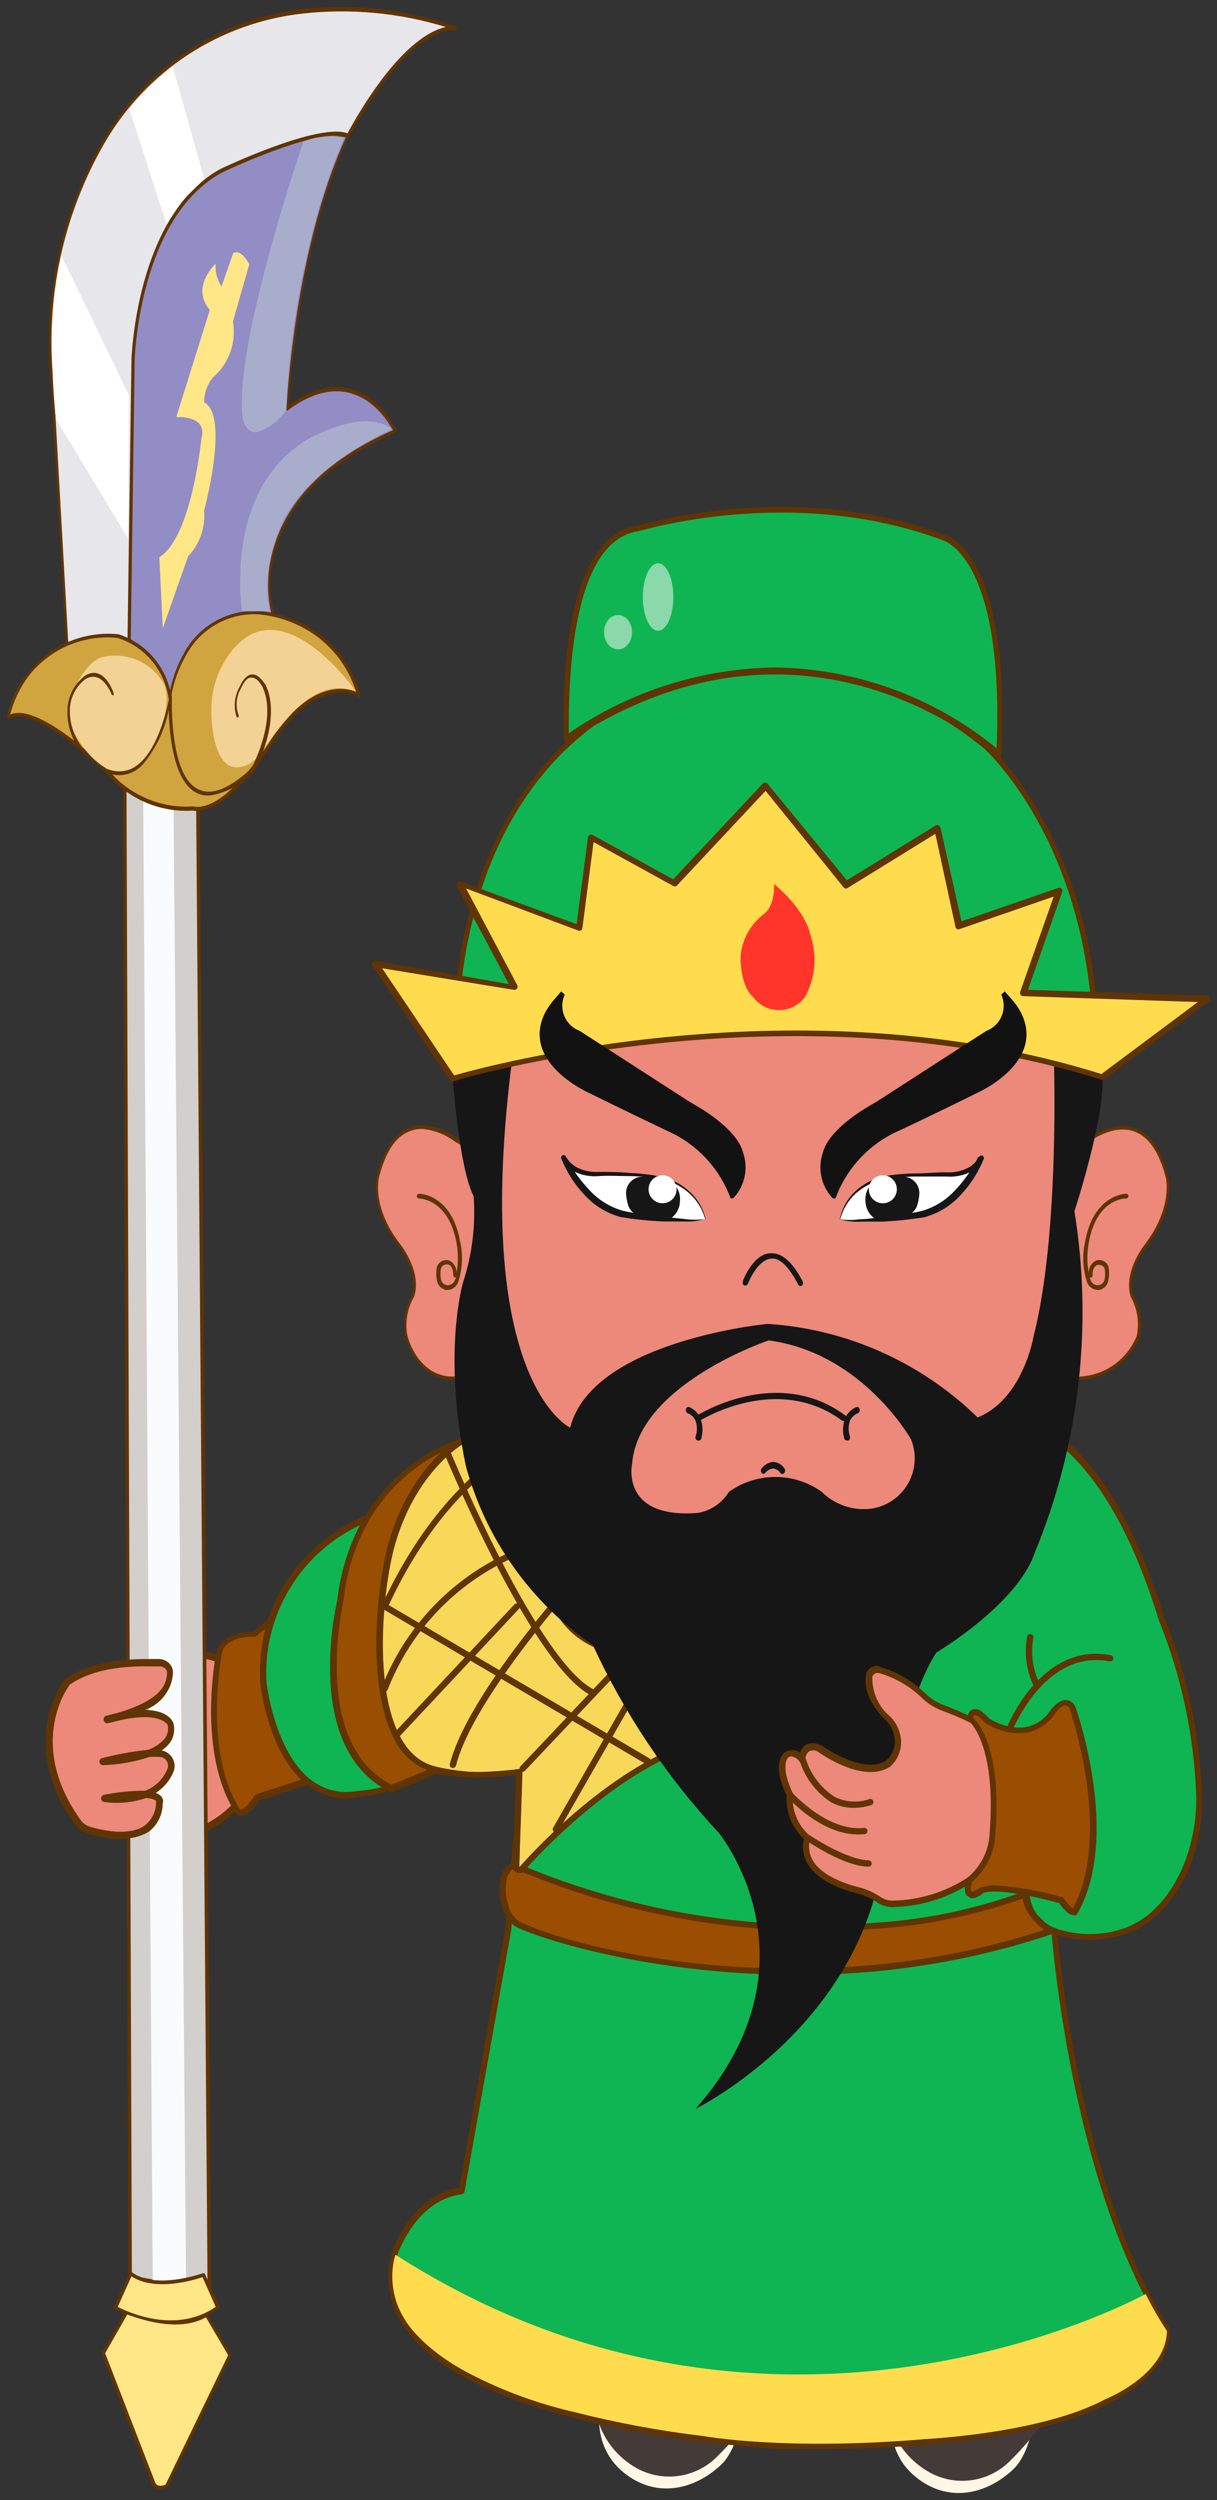 <?xml version="1.0" encoding="UTF-8"?><svg xmlns="http://www.w3.org/2000/svg" xmlns:xlink="http://www.w3.org/1999/xlink" width="86.96" height="178.512" viewBox="-0.103 0.21 86.96 178.512" version="1.1">
    <rect x="-0.103" y="0.21" width="86.96" height="178.512" fill="#333333" stroke="none"/>
    <!-- Generator: Sketch 46.2 (44496) - http://www.bohemiancoding.com/sketch -->
    <title>三国主题素材-21</title>
    <desc>Created with Sketch.</desc>
    <defs/>
    <g id="Page-1" stroke="none" fill-rule="evenodd">
        <g id="三国主题素材-21" fill-rule="nonzero">
            <path d="M12.2,118.38 C12.2,118.38 18.2,117.24 18.55,123.07 C18.9,128.9 15.18,130.58 13.55,131.18" id="Shape" fill="#EC897A" stroke-width="1"/>
            <path d="M13.52,131.41 C13.414,131.404 13.326,131.326 13.307,131.222 C13.288,131.117 13.343,131.013 13.44,130.97 C16.91,129.71 18.55,127.06 18.32,123.09 C18.334,121.714 17.737,120.403 16.69,119.51 C15.372,118.663 13.784,118.342 12.24,118.61 C12.123,118.617 12.02,118.536 11.999,118.421 C11.979,118.306 12.048,118.193 12.16,118.16 C13.835,117.862 15.561,118.22 16.98,119.16 C18.131,120.131 18.791,121.564 18.78,123.07 C19.03,127.27 17.28,130.07 13.6,131.41 L13.52,131.41 Z" id="Shape" fill="#603404" stroke-width="1"/>
            <path d="M13.48,131.44 C13.368,131.408 13.291,131.306 13.291,131.19 C13.291,131.074 13.368,130.972 13.48,130.94 C16.94,129.69 18.57,127.04 18.34,123.09 C18.354,121.722 17.76,120.418 16.72,119.53 C15.408,118.687 13.827,118.366 12.29,118.63 C12.193,118.67 12.081,118.648 12.006,118.574 C11.932,118.5 11.91,118.388 11.95,118.291 C11.99,118.193 12.085,118.13 12.19,118.13 C13.872,117.829 15.605,118.187 17.03,119.13 C18.187,120.106 18.85,121.546 18.84,123.06 C19.09,127.27 17.34,130.06 13.64,131.43 C13.589,131.45 13.533,131.454 13.48,131.44 L13.48,131.44 Z" id="Shape" fill="#603404" stroke-width="1"/>
            <path d="M30.2,160.92 C30.103,160.912 30.021,160.844 29.996,160.749 C29.971,160.654 30.009,160.555 30.09,160.5 C31.434,159.599 32.358,158.192 32.65,156.6 C32.67,156.476 32.786,156.392 32.91,156.41 C33.034,156.43 33.118,156.546 33.1,156.67 C32.793,158.399 31.787,159.925 30.32,160.89 C30.283,160.911 30.242,160.921 30.2,160.92 Z" id="Shape" fill="#603404" stroke-width="1"/>
            <path d="M63.88,171.32 C63.88,171.32 62.57,174.87 65.37,177.11 C67.56,178.87 70.26,178.44 72.3,176.53 C73.46,175.44 74.3,172.34 73.09,171.03 L63.88,171.32 Z" id="Shape" fill="#FFF6E6" stroke-width="1"/>
            <path d="M63.25,171.74 C63.308,173.673 64.309,175.455 65.93,176.51 C67.853,177.826 70.442,177.577 72.08,175.92 C73.469,174.55 74.664,172.995 75.63,171.3 L63.25,171.74 Z" id="Shape" fill="#443A37" stroke-width="1"/>
            <path d="M43,171 C43,171 41.7,174.55 44.5,176.79 C46.69,178.55 49.39,178.11 51.43,176.2 C52.59,175.11 53.43,172 52.21,170.7 L43,171 Z" id="Shape" fill="#FFF6E6" stroke-width="1"/>
            <path d="M42.36,171.44 C42.409,173.366 43.394,175.146 45,176.21 C46.925,177.523 49.515,177.271 51.15,175.61 C52.552,174.245 53.76,172.694 54.74,171 L42.36,171.44 Z" id="Shape" fill="#443A37" stroke-width="1"/>
            <polygon id="Shape" fill="#D2CFCC" points="13.97 49.42 8.78 49.35 9.19 162.81 14.86 163.91" stroke-width="1"/>
            <path d="M14.86,164 L14.86,164 L9.19,162.9 C9.124,162.891 9.074,162.836 9.07,162.77 L8.66,49.33 C8.662,49.301 8.677,49.275 8.7,49.258 C8.723,49.241 8.752,49.234 8.78,49.24 L14,49.3 C14.029,49.292 14.061,49.292 14.09,49.3 C14.101,49.329 14.101,49.361 14.09,49.39 L15,163.93 C15.013,163.955 15.013,163.985 15,164.01 C14.956,164.037 14.9,164.033 14.86,164 L14.86,164 Z M9.32,162.7 L14.73,163.7 L13.85,49.52 L8.91,49.52 L9.32,162.7 Z" id="Shape" fill="#603404" stroke-width="1"/>
            <polygon id="Shape" fill="#FAFBFD" points="12.23 49.5 10.08 49.49 10.81 163.23 13.19 163.13" stroke-width="1"/>
            <path d="M14.46,162.63 C14.46,162.63 11.06,163.89 9.27,162.55 L8.16,165 C8.16,165 12.16,167.36 15.49,165 L14.46,162.63 Z" id="Shape" fill="#FFE687" stroke-width="1"/>
            <path d="M12.17,166.11 C10.753,166.108 9.357,165.765 8.1,165.11 L8,165 L9.2,162.37 L9.32,162.46 C11.04,163.74 14.32,162.54 14.4,162.53 L14.51,162.53 L15.63,165 L15.56,165 C14.575,165.718 13.389,166.107 12.17,166.11 Z M8.31,164.93 C8.92,165.25 12.42,166.93 15.31,164.93 L14.37,162.81 C13.77,163.01 10.98,163.87 9.29,162.75 L8.31,164.93 Z" id="Shape" fill="#603404" stroke-width="1"/>
            <path d="M14.61,165.52 L16.29,168.38 L11.78,177.71 C11.78,177.71 11.13,178.06 10.85,177.56 L7.27,168.24 L8.89,165.34 C8.89,165.34 12.34,166.88 14.61,165.52 Z" id="Shape" fill="#FFE687" stroke-width="1"/>
            <path d="M11.29,177.93 L11.13,177.93 C10.97,177.88 10.837,177.768 10.76,177.62 L7.16,168.24 L8.85,165.24 L8.95,165.24 C8.95,165.24 12.36,166.75 14.56,165.43 L14.66,165.37 L16.43,168.37 L11.89,177.78 L11.89,177.78 C11.707,177.883 11.5,177.935 11.29,177.93 Z M7.41,168.24 L11,177.51 C11.047,177.596 11.126,177.661 11.22,177.69 C11.393,177.723 11.572,177.699 11.73,177.62 L16.2,168.38 L14.61,165.68 C12.51,166.84 9.61,165.68 8.99,165.48 L7.41,168.24 Z" id="Shape" fill="#603404" stroke-width="1"/>
            <path d="M19.44,44.2 C19.44,44.2 16.74,36 28.13,31 C28.13,31 25.67,25.5 20.43,29.38 C20.43,29.38 20.93,18.04 24.74,9.9 C24.74,9.9 11.45,6.69 9.4,23.62 L9,50.74 L18.57,50.24 L19.44,44.2 Z" id="Shape" fill="#938DC5" stroke-width="1"/>
            <path d="M18.52,50.38 L18.52,50.38 L8.95,50.88 C8.95,50.88 8.86,50.83 8.86,50.75 L9.3,23.62 C9.84,19.13 11.22,15.62 13.39,13.25 C17.99,8.19 24.68,9.74 24.75,9.75 C24.783,9.764 24.806,9.795 24.81,9.83 C24.824,9.872 24.824,9.918 24.81,9.96 C21.35,17.35 20.63,27.52 20.53,29.14 C23.2,27.23 25.13,27.78 26.29,28.59 C27.109,29.192 27.768,29.985 28.21,30.9 C28.224,30.942 28.224,30.988 28.21,31.03 C28.2,31.069 28.175,31.101 28.14,31.12 C23.62,33.12 20.78,35.78 19.7,39.12 C19.156,40.733 19.09,42.47 19.51,44.12 C19.517,44.15 19.517,44.18 19.51,44.21 L18.59,50.21 C18.618,50.276 18.586,50.352 18.52,50.38 L18.52,50.38 Z M9.05,50.6 L18.45,50.11 L19.34,44.24 C18.903,42.524 18.973,40.718 19.54,39.04 C20.64,35.65 23.47,32.92 27.97,30.93 C27.51,30.07 25.06,26.1 20.46,29.51 C20.434,29.532 20.396,29.532 20.37,29.51 C20.353,29.472 20.353,29.428 20.37,29.39 C20.37,29.28 20.91,18.08 24.61,10.02 C23.61,9.83 17.7,8.9 13.53,13.49 C11.4,15.83 10.06,19.25 9.53,23.64 L9.05,50.6 Z" id="Shape" fill="#603404" stroke-width="1"/>
            <path d="M24.74,9.9 C24.74,9.9 28.74,2.15 32.39,2.23 C32.39,2.23 16.26,-4.09 7.32,10.31 C4.267,15.546 2.977,21.625 3.64,27.65 L4.8,48.31 L9.07,46.62 L9.36,25.94 C9.36,25.94 9.6,15.7 15.66,12.41 C15.67,12.41 22.7,9 24.74,9.9 Z" id="Shape" fill="#E7E6EB" stroke-width="1"/>
            <path d="M4.8,48.45 C4.781,48.461 4.759,48.461 4.74,48.45 C4.73,48.421 4.73,48.389 4.74,48.36 L3.54,27.67 C2.894,21.607 4.194,15.496 7.25,10.22 C10.577,4.496 16.632,0.905 23.25,0.73 C26.378,0.606 29.501,1.068 32.46,2.09 C32.51,2.122 32.534,2.182 32.52,2.24 C32.52,2.31 32.47,2.36 32.42,2.36 C28.84,2.28 24.89,9.89 24.85,9.97 C24.81,10.05 24.78,10.04 24.75,10.03 C22.75,9.19 15.8,12.5 15.75,12.54 C9.82,15.75 9.52,25.82 9.52,25.93 L9.23,46.61 C9.231,46.668 9.2,46.721 9.15,46.75 L4.88,48.44 L4.8,48.45 Z M21.51,1.18 C15.604,1.836 10.36,5.258 7.38,10.4 C4.369,15.604 3.091,21.631 3.73,27.61 L4.89,48.13 L9,46.51 L9.29,25.94 C9.29,25.83 9.6,15.55 15.66,12.27 C15.95,12.13 22.66,8.96 24.73,9.73 C25.442,8.402 26.251,7.129 27.15,5.92 C28.34,4.34 30.05,2.51 31.76,2.14 C28.445,1.123 24.956,0.796 21.51,1.18 L21.51,1.18 Z" id="Shape" fill="#603404" stroke-width="1"/>
            <path d="M25.51,49.85 C25.51,49.85 22.88,48.14 19.62,52.64 C19.62,52.64 16.24,58.47 13.62,57.93 C11.402,58.081 9.24,57.198 7.76,55.54 C7.76,55.54 2.42,50.14 0.42,51.42 C1.157,47.75 4.554,45.234 8.28,45.6 C10.264,46.227 11.711,47.939 12,50 C12,50 12.76,43.79 18.38,44 C21.738,44.288 24.571,46.613 25.51,49.85 L25.51,49.85 Z" id="Shape" fill="#D0A53F" stroke-width="1"/>
            <path d="M14.25,58.09 C14.051,58.123 13.849,58.123 13.65,58.09 C11.419,58.228 9.246,57.341 7.75,55.68 C7.7,55.63 2.43,50.33 0.5,51.57 C0.474,51.592 0.436,51.592 0.41,51.57 C0.393,51.528 0.393,51.482 0.41,51.44 C0.65,50.317 1.131,49.259 1.82,48.34 C3.362,46.321 5.842,45.246 8.37,45.5 C10.212,46.097 11.608,47.614 12.05,49.5 C12.245,48.567 12.582,47.67 13.05,46.84 C14.106,44.877 16.205,43.707 18.43,43.84 C19.474,43.935 20.491,44.224 21.43,44.69 C23.511,45.705 25.051,47.573 25.65,49.81 C25.672,49.861 25.672,49.919 25.65,49.97 C25.65,49.97 25.58,50.03 25.54,49.97 C25.5,49.91 22.92,48.36 19.75,52.73 C19.56,52.94 16.72,57.79 14.25,58.09 Z M13.67,57.79 C16.18,58.31 19.52,52.61 19.56,52.55 C22.3,48.78 24.63,49.32 25.34,49.61 C24.707,47.564 23.261,45.868 21.34,44.92 C20.429,44.465 19.443,44.18 18.43,44.08 C16.261,43.939 14.211,45.082 13.19,47 C12.656,47.927 12.293,48.944 12.12,50 C12.12,50.058 12.084,50.109 12.03,50.13 C12.03,50.13 11.95,50.13 11.94,50.04 C11.64,48.04 10.234,46.383 8.31,45.76 C5.848,45.509 3.43,46.549 1.92,48.51 C1.317,49.325 0.875,50.249 0.62,51.23 C2.75,50.31 7.62,55.23 7.87,55.45 C9.346,57.073 11.481,57.934 13.67,57.79 L13.67,57.79 Z" id="Shape" fill="#603404" stroke-width="1"/>
            <path d="M25.33,49.58 C25.33,49.58 19.45,41.13 15.8,47.68 C15.254,48.7 14.978,49.843 15,51 C15,52.41 15.34,54.91 16.72,55 C17.411,55.009 18.057,54.661 18.43,54.08 C19.83,52.34 22.09,48.36 25.33,49.58 Z" id="Shape" fill="#F3D295" stroke-width="1"/>
            <path d="M4.95,52 C4.28,50.5 5.95,47.41 7.21,47.13 C8.806,46.752 10.47,47.386 11.41,48.73 C12.18,49.73 11.67,51.63 11.13,53.09 C10.588,54.173 9.671,55.022 8.55,55.48 C8.55,55.48 6.4,55.23 4.95,52 Z" id="Shape" fill="#F3D295" stroke-width="1"/>
            <path d="M15,57 C14.49,57.073 13.973,56.924 13.58,56.59 C12.23,55.47 11.99,52.45 11.95,50.9 C11.671,52.34 11.031,53.685 10.09,54.81 C9.446,55.518 8.43,55.753 7.54,55.4 C7.54,55.4 7.47,55.31 7.48,55.23 C7.49,55.15 7.55,55.11 7.6,55.13 C8.433,55.467 9.387,55.256 10,54.6 C11.46,53.16 12,49.98 12,49.95 C12,49.92 12.06,49.82 12.1,49.83 C12.14,49.84 12.18,49.89 12.18,49.96 C12.18,50.03 11.99,54.96 13.72,56.35 C14.72,57.15 16.08,56.72 17.86,55.08 C18.01,54.79 19.73,51.47 18.63,49.21 C18.63,49.21 18.26,48.52 17.81,48.6 C17.56,48.6 17.32,48.9 17.11,49.37 C16.781,49.938 16.716,50.62 16.93,51.24 C16.964,51.299 16.964,51.371 16.93,51.43 C16.93,51.43 16.83,51.43 16.81,51.43 C16.568,50.706 16.644,49.914 17.02,49.25 C17.26,48.72 17.55,48.41 17.86,48.37 L17.86,48.37 C18.4,48.3 18.8,49.05 18.86,49.08 C20.09,51.6 18.09,55.28 18.07,55.32 L18.07,55.32 C17.246,56.186 16.173,56.773 15,57 L15,57 Z" id="Shape" fill="#603404" stroke-width="1"/>
            <path d="M5.66,53.74 C5.638,53.753 5.612,53.753 5.59,53.74 C4.974,52.903 4.666,51.878 4.72,50.84 C4.76,49.887 5.231,49.004 6,48.44 C7.34,47.65 8,49.65 8,49.67 C8.034,49.729 8.034,49.801 8,49.86 C8,49.86 7.9,49.86 7.88,49.81 C7.86,49.76 7.2,48 6,48.7 C5.334,49.207 4.927,49.984 4.89,50.82 C4.852,51.782 5.145,52.728 5.72,53.5 C5.758,53.561 5.758,53.639 5.72,53.7 C5.706,53.721 5.685,53.736 5.66,53.74 L5.66,53.74 Z" id="Shape" fill="#603404" stroke-width="1"/>
            <path d="M14.49,13 L13.19,14.27 C13.039,14.411 12.905,14.568 12.79,14.74 L11.79,16.22 L9.15,8 C10.063,6.883 11.104,5.876 12.25,5 L14.49,13 Z" id="Shape" fill="#FFFFFF" stroke-width="1"/>
            <path d="M9.1,28.41 L4.29,18.47 C4.29,18.47 3.12,22.67 3.89,30.12 L9.05,38.67 L9.1,28.41 Z" id="Shape" fill="#FFFFFF" stroke-width="1"/>
            <path d="M24.49,10.05 C23.515,9.859 22.506,9.949 21.58,10.31 C21.58,10.31 16.65,24.62 17.22,29.94 C17.3,30.73 17.82,31.2 18.35,31.04 C19.173,30.759 19.878,30.21 20.35,29.48 C20.514,25.639 21.039,21.822 21.92,18.08 C22.532,15.331 23.392,12.643 24.49,10.05 L24.49,10.05 Z" id="Shape" fill="#A9ADCC" stroke-width="1"/>
            <path d="M27.9,30.86 C27.9,30.86 22,33.4 20.06,37.56 C20.06,37.56 18.45,40.88 19.2,43.86 L17.2,43.86 C17.2,43.86 15.82,35.46 21.62,31.74 C21.59,31.69 25.93,29.2 27.9,30.86 Z" id="Shape" fill="#A9ADCC" stroke-width="1"/>
            <path d="M17.71,19.08 C17.71,19.08 17.12,17.93 16.56,18.29 L15.72,20.67 C15.414,20.187 15.268,19.621 15.3,19.05 C15.3,19.05 13.49,20.71 14.89,22.34 L12.49,30 C12.49,30 14.8,29.8 14.28,31.58 C14.28,31.58 13.6,38.58 11.28,40 L11.53,45.07 L13.34,39.93 C14.171,39.062 14.586,37.877 14.48,36.68 C14.48,36.68 16.32,29.88 14.48,28.94 C14.481,28.297 14.7,27.673 15.1,27.17 C16.253,26.185 16.801,24.664 16.54,23.17 L17.71,19.08 Z" id="Shape" fill="#FFE687" stroke-width="1"/>
            <path d="M69.75,101.11 C69.75,101.11 77.75,99.11 82.91,115.79 C84.569,119.878 85.483,124.23 85.61,128.64 C85.61,133.36 83.2,137.3 79.97,138.2 C78.424,138.654 76.775,138.619 75.25,138.1 C75.25,138.1 76.53,155.98 83.34,166.6 C83.34,166.6 84.57,175.35 55.49,174.83 C55.49,174.83 25.18,173.27 28,161.29 C28,161.29 29.27,157.1 32.86,156.63 L36.2,137.94 L38.09,117.08 L69.75,101.11 Z" id="Shape" fill="#0FB553" stroke-width="1"/>
            <path d="M58,175.08 L55.54,175.08 C51.78,174.836 48.039,174.352 44.34,173.63 C36.43,172.06 31.26,169.71 28.97,166.63 C27.775,165.103 27.357,163.108 27.84,161.23 C27.9,161.04 29.16,157 32.72,156.42 L36,137.9 L37.88,117.06 C37.888,116.984 37.933,116.916 38,116.88 L69.66,100.88 L69.66,100.88 C70,100.79 77.98,98.99 83.09,115.71 C84.751,119.822 85.669,124.197 85.8,128.63 C85.8,133.44 83.39,137.46 80,138.4 C78.522,138.836 76.948,138.836 75.47,138.4 C75.69,140.9 77.3,156.81 83.47,166.46 C83.476,166.49 83.476,166.52 83.47,166.55 C83.502,167.679 83.055,168.768 82.24,169.55 C80.06,172.1 74,175.08 58,175.08 Z M38.3,117.23 L36.43,138 L33.09,156.71 C33.07,156.804 32.995,156.875 32.9,156.89 C29.5,157.33 28.24,161.35 28.23,161.39 C27.788,163.129 28.175,164.976 29.28,166.39 C34.59,173.47 55.28,174.62 55.51,174.63 C73.15,174.97 79.64,171.9 81.98,169.28 C82.682,168.601 83.094,167.676 83.13,166.7 C76.39,156.15 75.04,138.32 75.03,138.14 C75.026,138.065 75.06,137.992 75.12,137.946 C75.18,137.901 75.258,137.887 75.33,137.91 C76.811,138.412 78.411,138.443 79.91,138 C83.06,137.12 85.36,133.2 85.38,128.66 C85.248,124.282 84.341,119.961 82.7,115.9 C77.83,99.98 70.28,101.25 69.82,101.34 L38.3,117.23 Z" id="Shape" fill="#603404" stroke-width="1"/>
            <path d="M28.16,161.21 C28.079,161.437 28.022,161.671 27.99,161.91 C27.783,163.306 28.097,164.73 28.87,165.91 C28.87,165.91 29.99,167.91 33.51,169.73 C35.882,170.951 38.399,171.868 41,172.46 C44.023,173.226 47.093,173.794 50.19,174.16 C50.19,174.16 55.97,175.23 66.03,174.37 C66.03,174.37 74.32,173.98 78.89,171.52 C78.89,171.52 83.22,169.81 83.28,166.65 C82.718,165.803 82.21,164.921 81.76,164.01 C81.76,164.01 55.35,178.65 28.16,161.21 Z" id="Shape" fill="#FFDC4E" stroke-width="1"/>
            <path d="M36,134 L36,134 C35.815,134.606 35.787,135.25 35.92,135.87 L36.09,136.49 C36.232,136.911 36.501,137.278 36.86,137.54 C40.36,139.35 57.74,143.92 74.95,138.07 L73.9,137.07 C73.581,136.713 73.355,136.284 73.24,135.82 L73.14,135.45 C73.14,135.45 57.68,142 37,133.55 C36.53,133.35 36.26,133.43 36,134 Z" id="Shape" fill="#9B4E01" stroke-width="1"/>
            <path d="M56.78,141.22 C46.33,141.22 38.32,138.6 36.72,137.77 C36.313,137.482 36.009,137.072 35.85,136.6 L35.67,135.95 C35.529,135.286 35.564,134.597 35.77,133.95 L35.77,133.95 C36.11,133.28 36.48,133.12 37.11,133.37 C45.215,136.772 54.018,138.181 62.78,137.48 C66.279,137.229 69.726,136.489 73.02,135.28 L73.26,135.18 L73.43,135.8 C73.534,136.226 73.74,136.621 74.03,136.95 L75.34,138.22 L74.99,138.34 C69.118,140.29 62.967,141.263 56.78,141.22 Z M36.17,134.12 C36.006,134.683 35.986,135.277 36.11,135.85 L36.28,136.46 C36.403,136.821 36.629,137.137 36.93,137.37 C40.93,139.43 57.84,143.53 74.49,138.01 L73.7,137.25 C73.352,136.866 73.105,136.403 72.98,135.9 L72.98,135.78 C69.714,136.93 66.312,137.646 62.86,137.91 C54.02,138.621 45.138,137.201 36.96,133.77 C36.6,133.62 36.45,133.62 36.2,134.13 L36.17,134.12 Z" id="Shape" fill="#603404" stroke-width="1"/>
            <path d="M19,116.16 L18,116.94 C18,116.94 16,116.86 15.55,118.18 C15.55,118.18 14.12,125.36 16.93,129.6 C16.93,129.6 17.4,129.96 18.24,128.6 L21.89,127.43 C21.89,127.43 18.83,117.32 19,116.16 Z" id="Shape" fill="#9B4E01" stroke-width="1"/>
            <path d="M17.07,129.87 C16.963,129.873 16.858,129.841 16.77,129.78 L16.77,129.73 C13.94,125.46 15.3,118.43 15.36,118.14 C15.77,116.8 17.54,116.72 17.96,116.72 L18.87,115.99 C18.942,115.934 19.04,115.926 19.12,115.97 C19.2,116.013 19.247,116.099 19.24,116.19 C19.15,117.01 20.93,123.32 22.14,127.35 C22.173,127.468 22.107,127.592 21.99,127.63 L18.42,128.78 C18.01,129.43 17.61,129.78 17.24,129.86 L17.07,129.87 Z M17.07,129.43 C17.16,129.43 17.52,129.31 18.07,128.43 C18.097,128.384 18.14,128.348 18.19,128.33 L21.63,127.22 C21.16,125.66 19.08,118.66 18.8,116.56 L18.16,117.07 C18.111,117.085 18.059,117.085 18.01,117.07 C18.01,117.07 16.13,117.02 15.78,118.15 C15.74,118.29 14.38,125.31 17.06,129.43 L17.07,129.43 Z" id="Shape" fill="#603404" stroke-width="1"/>
            <path d="M26.23,108.62 C21.45,110.503 18.417,115.241 18.71,120.37 C18.71,120.37 19.65,129.17 25.36,128.37 C25.36,128.37 28.78,127.97 29.67,127.21 C29.68,127.19 24.75,112.14 26.23,108.62 Z" id="Shape" fill="#0FB553" stroke-width="1"/>
            <path d="M24.63,128.63 C23.606,128.628 22.615,128.275 21.82,127.63 C19.06,125.49 18.51,120.58 18.49,120.37 C18.05,111.37 26.07,108.37 26.16,108.37 C26.243,108.346 26.333,108.371 26.392,108.434 C26.451,108.497 26.47,108.589 26.44,108.67 C25.01,112.07 29.85,126.93 29.89,127.08 C29.916,127.167 29.889,127.261 29.82,127.32 C28.88,128.12 25.53,128.52 25.39,128.54 C25.139,128.588 24.885,128.618 24.63,128.63 L24.63,128.63 Z M25.87,109 C21.419,110.968 18.658,115.492 18.94,120.35 C18.94,120.35 19.5,125.27 22.1,127.29 C23.016,128.009 24.193,128.307 25.34,128.11 C26.744,127.993 28.121,127.656 29.42,127.11 C28.89,125.49 25,113.06 25.87,109 Z" id="Shape" fill="#603404" stroke-width="1"/>
            <path d="M40.89,100.67 L32.4,103.27 C32.4,103.27 25.29,105.42 24.22,114.5 C24.22,114.5 21.7,124.92 27.87,127.93 L30.92,126.66 C30.92,126.66 39.63,127.88 46.08,123.85 C46.09,123.86 52,103.77 40.89,100.67 Z" id="Shape" fill="#984F01" stroke-width="1"/>
            <path d="M27.87,128.16 L27.77,128.16 C25.17,126.89 23.69,124.16 23.5,120.16 C23.426,118.264 23.59,116.365 23.99,114.51 C25.07,105.42 32.25,103.14 32.33,103.12 L40.82,100.52 C40.863,100.508 40.907,100.508 40.95,100.52 C43.165,101.116 45.034,102.604 46.11,104.63 C49.9,111.46 46.46,123.48 46.31,123.99 C46.294,124.044 46.258,124.09 46.21,124.12 C40,127.89 31.76,127 31,126.9 L28,128.14 L27.87,128.16 Z M40.87,100.91 L32.44,103.49 C32.37,103.49 25.44,105.71 24.44,114.49 C24.44,114.62 22.05,124.69 27.88,127.65 L30.88,126.42 L31,126.42 C31.09,126.42 39.64,127.57 45.94,123.69 C46.24,122.6 49.3,111.13 45.76,104.76 C44.736,102.861 42.974,101.469 40.89,100.91 L40.87,100.91 Z" id="Shape" fill="#603404" stroke-width="1"/>
            <path d="M33.3,103.12 C33.3,103.12 29.78,104.92 28.16,110.39 C27.06,114.11 26.07,125.06 30.95,126.33 C33.011,126.834 35.156,126.888 37.24,126.49 L37,133.55 C37,133.55 42.59,127.01 48.84,124.74 C48.84,124.74 45.26,104.56 40.84,100.83 L33.3,103.12 Z" id="Shape" fill="#F9D759" stroke-width="1"/>
            <path d="M40.85,100.83 C45.28,104.56 48.85,124.74 48.85,124.74 C42.6,127 37,133.55 37,133.55 L37.22,126.49 C36.153,126.638 35.077,126.722 34,126.74 C32.963,126.742 31.93,126.604 30.93,126.33 C26.05,125.06 27.04,114.11 28.14,110.39 C29.76,104.91 33.28,103.12 33.28,103.12 L40.84,100.84 L40.85,100.83 Z M40.84,100.39 L40.71,100.39 L33.15,102.67 L33.08,102.67 C32.93,102.75 29.36,104.62 27.71,110.22 C26.82,113.22 26.01,120.74 28.15,124.53 C28.693,125.605 29.661,126.403 30.82,126.73 C31.86,127.013 32.933,127.154 34.01,127.15 C34.93,127.138 35.848,127.075 36.76,126.96 L36.55,133.49 C36.538,133.686 36.654,133.867 36.837,133.938 C37.019,134.009 37.227,133.953 37.35,133.8 C37.41,133.74 42.94,127.33 49,125.12 C49.205,125.046 49.327,124.835 49.29,124.62 C49.14,123.79 45.63,104.24 41.13,100.44 C41.049,100.37 40.947,100.331 40.84,100.33 L40.84,100.39 Z" id="Shape" fill="#603404" stroke-width="1"/>
            <path d="M28.36,124.19 C28.271,124.188 28.191,124.135 28.154,124.054 C28.118,123.973 28.132,123.878 28.19,123.81 L36.62,114.81 C36.67,114.733 36.761,114.693 36.852,114.709 C36.943,114.724 37.015,114.793 37.037,114.882 C37.058,114.972 37.024,115.065 36.95,115.12 L28.52,124.12 C28.479,124.164 28.421,124.19 28.36,124.19 Z" id="Shape" fill="#603404" stroke-width="1"/>
            <path d="M27.38,115.14 L27.29,115.14 C27.179,115.086 27.13,114.953 27.18,114.84 C30.18,108.37 33.87,105.09 36.47,103.48 C37.973,102.461 39.679,101.779 41.47,101.48 C41.53,101.472 41.591,101.488 41.638,101.526 C41.685,101.564 41.715,101.62 41.72,101.68 C41.732,101.804 41.643,101.914 41.52,101.93 C41.44,101.93 33.19,102.84 27.6,114.99 C27.566,115.082 27.478,115.142 27.38,115.14 L27.38,115.14 Z" id="Shape" fill="#603404" stroke-width="1"/>
            <path d="M27.38,121 L27.29,121 C27.175,120.95 27.121,120.816 27.17,120.7 C29.497,114.723 34.892,110.486 41.25,109.64 C41.311,109.631 41.372,109.649 41.418,109.69 C41.464,109.73 41.491,109.789 41.49,109.85 C41.496,109.91 41.476,109.97 41.436,110.015 C41.397,110.06 41.34,110.088 41.28,110.09 C35.093,110.927 29.849,115.06 27.59,120.88 C27.548,120.957 27.467,121.003 27.38,121 L27.38,121 Z" id="Shape" fill="#603404" stroke-width="1"/>
            <path d="M32.25,126.45 L32.2,126.45 C32.079,126.416 32.008,126.291 32.04,126.17 C33.52,120.38 43.12,110.27 43.52,109.84 C43.609,109.774 43.734,109.781 43.815,109.857 C43.896,109.933 43.911,110.057 43.85,110.15 C43.75,110.25 33.93,120.6 32.48,126.28 C32.452,126.383 32.357,126.454 32.25,126.45 Z" id="Shape" fill="#603404" stroke-width="1"/>
            <path d="M37.24,126.72 C37.153,126.715 37.076,126.66 37.042,126.58 C37.008,126.499 37.023,126.406 37.08,126.34 L43.56,119.49 C43.649,119.424 43.774,119.431 43.855,119.507 C43.936,119.583 43.951,119.707 43.89,119.8 L37.41,126.65 C37.366,126.696 37.304,126.721 37.24,126.72 Z" id="Shape" fill="#603404" stroke-width="1"/>
            <path d="M39.62,131.06 C39.539,131.059 39.465,131.016 39.424,130.947 C39.383,130.877 39.381,130.791 39.42,130.72 L44.6,121.67 C44.672,121.592 44.789,121.573 44.882,121.626 C44.975,121.678 45.02,121.787 44.99,121.89 L39.81,130.94 C39.773,131.012 39.701,131.058 39.62,131.06 L39.62,131.06 Z" id="Shape" fill="#603404" stroke-width="1"/>
            <path d="M43.3,113.16 C43.261,113.171 43.219,113.171 43.18,113.16 C40.18,111.3 41.18,105 41.24,104.74 C41.241,104.65 41.295,104.569 41.377,104.533 C41.459,104.496 41.555,104.511 41.623,104.571 C41.69,104.63 41.716,104.724 41.69,104.81 C41.69,104.87 40.69,111.08 43.43,112.81 C43.512,112.866 43.549,112.968 43.522,113.063 C43.495,113.159 43.409,113.226 43.31,113.23 L43.3,113.16 Z" id="Shape" fill="#603404" stroke-width="1"/>
            <path d="M42.86,118 L42.78,118 C41.199,117.445 39.927,116.246 39.28,114.7 C37.03,109.55 40.49,101.13 40.64,100.77 C40.699,100.675 40.818,100.637 40.921,100.679 C41.025,100.721 41.083,100.831 41.06,100.94 C41.06,101.02 37.52,109.54 39.7,114.51 C40.3,115.939 41.477,117.047 42.94,117.56 C43.037,117.603 43.092,117.707 43.073,117.812 C43.054,117.916 42.966,117.994 42.86,118 L42.86,118 Z" id="Shape" fill="#603404" stroke-width="1"/>
            <path d="M38.46,111.95 C38.418,111.963 38.372,111.963 38.33,111.95 C35.21,109.72 33.17,103.5 33.08,103.23 C33.061,103.172 33.066,103.108 33.095,103.054 C33.123,102.999 33.172,102.958 33.23,102.94 C33.288,102.921 33.352,102.926 33.406,102.955 C33.461,102.983 33.502,103.032 33.52,103.09 C33.52,103.15 35.6,109.43 38.6,111.58 C38.675,111.639 38.705,111.739 38.677,111.83 C38.648,111.921 38.565,111.985 38.47,111.99 L38.46,111.95 Z" id="Shape" fill="#603404" stroke-width="1"/>
            <path d="M42.34,121.33 L42.25,121.33 C38.08,119.42 32,104.82 31.73,104.2 C31.707,104.091 31.765,103.981 31.869,103.939 C31.972,103.897 32.091,103.935 32.15,104.03 C32.21,104.18 38.42,119.08 42.43,120.9 C42.518,120.949 42.564,121.05 42.543,121.148 C42.523,121.247 42.44,121.32 42.34,121.33 L42.34,121.33 Z" id="Shape" fill="#603404" stroke-width="1"/>
            <path d="M46.19,126.19 C46.154,126.199 46.116,126.199 46.08,126.19 L27.27,115.11 C27.184,115.078 27.125,114.998 27.12,114.906 C27.116,114.814 27.166,114.728 27.249,114.688 C27.332,114.647 27.43,114.66 27.5,114.72 L46.31,125.77 C46.391,125.825 46.429,125.924 46.404,126.019 C46.379,126.114 46.297,126.182 46.2,126.19 L46.19,126.19 Z" id="Shape" fill="#603404" stroke-width="1"/>
            <path d="M32.58,81.67 C32.58,81.67 28.43,78.3 26.9,84.2 C26.9,84.2 26.25,86.3 28.38,89.07 C28.38,89.07 29.92,90.94 29.38,92.71 C28.912,93.597 28.778,94.622 29,95.6 C29.39,97.06 30.57,98.8 32.62,98.6 C32.58,98.6 36.68,83.41 32.58,81.67 Z" id="Shape" fill="#EC897A" stroke-width="1"/>
            <path d="M32.26,98.73 C30.38,98.73 29.26,97.1 28.87,95.63 C28.655,94.606 28.822,93.539 29.34,92.63 C29.81,90.95 28.34,89.14 28.34,89.12 C26.2,86.33 26.82,84.22 26.84,84.12 C27.3,82.33 28.05,81.2 29.07,80.76 C30.72,80.05 32.47,81.4 32.64,81.53 C34.38,82.28 34.92,85.39 34.23,90.77 C33.872,93.408 33.358,96.023 32.69,98.6 C32.682,98.641 32.651,98.672 32.61,98.68 L32.26,98.73 Z M30.06,80.82 C29.734,80.818 29.41,80.882 29.11,81.01 C28.11,81.42 27.44,82.51 26.99,84.23 C26.99,84.23 26.39,86.31 28.45,88.99 C28.51,89.07 30.03,90.93 29.51,92.75 L29.51,92.75 C29.009,93.595 28.828,94.592 29,95.56 C29.39,97.01 30.53,98.64 32.46,98.49 C32.76,97.36 36.33,83.39 32.46,81.77 L32.46,81.77 C31.769,81.228 30.935,80.898 30.06,80.82 L30.06,80.82 Z" id="Shape" fill="#603404" stroke-width="1"/>
            <path d="M31.88,92.32 L31.77,92.32 C31.417,92.249 31.151,91.958 31.11,91.6 C31.055,91.303 31.055,90.997 31.11,90.7 C31.164,90.507 31.297,90.347 31.477,90.259 C31.656,90.171 31.865,90.164 32.05,90.24 C32.364,90.422 32.543,90.769 32.51,91.13 C32.651,90.403 32.651,89.657 32.51,88.93 C31.94,85.82 29.87,85.79 29.85,85.79 C29.756,85.79 29.68,85.714 29.68,85.62 C29.68,85.526 29.756,85.45 29.85,85.45 C29.85,85.45 32.16,85.45 32.77,88.84 C32.991,89.804 32.946,90.81 32.64,91.75 C32.526,92.077 32.226,92.303 31.88,92.32 Z M31.4,90.8 C31.358,91.038 31.358,91.282 31.4,91.52 C31.423,91.749 31.593,91.937 31.82,91.98 C32.081,92.008 32.327,91.849 32.41,91.6 L32.48,91.42 L32.41,91.42 C32.325,91.405 32.268,91.325 32.28,91.24 C32.28,90.67 32.01,90.54 32.01,90.54 C31.896,90.481 31.762,90.476 31.644,90.526 C31.526,90.577 31.436,90.677 31.4,90.8 Z" id="Shape" fill="#603404" stroke-width="1"/>
            <path d="M77.64,81.67 C77.64,81.67 81.79,78.3 83.31,84.2 C83.31,84.2 83.96,86.3 81.83,89.07 C81.83,89.07 80.29,90.94 80.83,92.71 C81.325,93.587 81.488,94.613 81.29,95.6 C80.566,97.461 78.746,98.664 76.75,98.6 C76.75,98.6 73.54,83.41 77.64,81.67 Z" id="Shape" fill="#EC897A" stroke-width="1"/>
            <path d="M77,98.74 L76.68,98.74 C76.639,98.732 76.608,98.701 76.6,98.66 C76.6,98.66 76.48,94.8 75.97,90.82 C75.28,85.44 75.82,82.33 77.56,81.58 C77.72,81.45 79.48,80.11 81.13,80.81 C82.13,81.25 82.9,82.38 83.36,84.17 C83.36,84.25 84,86.36 81.86,89.17 C81.86,89.17 80.37,91.01 80.86,92.68 C81.378,93.589 81.545,94.656 81.33,95.68 C80.603,97.454 78.915,98.647 77,98.74 Z M76.75,98.51 C78.68,98.539 80.426,97.367 81.13,95.57 C81.315,94.616 81.156,93.627 80.68,92.78 L80.68,92.78 C80.16,90.96 81.68,89.1 81.74,89.02 C83.74,86.34 83.2,84.29 83.19,84.27 C82.74,82.54 82.03,81.46 81.07,81.05 C79.46,80.36 77.67,81.78 77.66,81.8 L77.66,81.8 C73.84,83.4 76.5,97.37 76.79,98.5 L76.75,98.51 Z" id="Shape" fill="#603404" stroke-width="1"/>
            <path d="M78.33,92.32 C77.987,92.304 77.687,92.083 77.57,91.76 C77.263,90.816 77.218,89.807 77.44,88.84 C78.05,85.49 80.34,85.45 80.36,85.45 C80.454,85.45 80.53,85.526 80.53,85.62 C80.53,85.714 80.454,85.79 80.36,85.79 C80.27,85.79 78.27,85.79 77.7,88.92 C77.559,89.65 77.559,90.4 77.7,91.13 C77.669,90.767 77.852,90.419 78.17,90.24 C78.348,90.163 78.551,90.165 78.728,90.245 C78.905,90.324 79.04,90.475 79.1,90.66 C79.16,90.97 79.16,91.29 79.1,91.6 C79.059,91.958 78.793,92.249 78.44,92.32 L78.33,92.32 Z M77.75,91.42 L77.82,91.6 C77.9,91.852 78.148,92.012 78.41,91.98 C78.637,91.937 78.807,91.749 78.83,91.52 C78.872,91.282 78.872,91.038 78.83,90.8 C78.788,90.689 78.702,90.6 78.592,90.554 C78.482,90.509 78.358,90.511 78.25,90.56 C78.25,90.56 77.94,90.71 77.97,91.26 C77.982,91.345 77.925,91.425 77.84,91.44 L77.75,91.42 Z" id="Shape" fill="#603404" stroke-width="1"/>
            <path d="M35.31,75.36 C35.31,75.36 32.48,98.88 39.25,108.76 C39.25,108.76 53.39,123.44 71.71,108.61 C71.71,108.61 77.71,90.34 76.14,75.36 C76.14,75.36 44.66,64.43 35.31,75.36 Z" id="Shape" fill="#EC897A" stroke-width="1"/>
            <path d="M32.25,77.24 C32.25,77.24 32.7,83.6 33.74,85.63 C33.89,87.692 33.638,89.764 33,91.73 C33,91.73 31.48,96.67 33.18,104.87 C34.59,110.083 37.808,114.624 42.26,117.68 C44.531,122.598 47.569,127.125 51.26,131.09 C51.26,131.09 58.82,140.3 49.6,150.79 C49.6,150.79 62.6,144.42 63.16,130.79 C63.16,130.79 64.27,122.14 66.8,118.21 C66.8,118.21 72.61,114.78 73.86,111.02 C77.026,103.329 77.999,94.911 76.67,86.7 C76.67,86.7 78.86,80.03 78.67,77.06 L75.2,75.74 C75.2,75.74 75.64,88.27 73.75,95.63 C73.75,95.63 73.01,100.12 69.75,101.42 C65.706,97.476 60.386,95.107 54.75,94.74 C54.75,94.74 42.21,95.92 40.64,102.15 C40.64,102.15 33.46,98.85 36.54,75.49 C35.033,75.863 33.588,76.453 32.25,77.24 L32.25,77.24 Z" id="Shape" fill="#161616" stroke-width="1"/>
            <path d="M54.82,95.92 C54.82,95.92 45.57,99.03 45.07,104.68 C45.07,104.68 44.15,108.68 49.77,108.24 C50.688,108.08 51.492,107.534 51.98,106.74 C53.964,105.315 56.636,105.315 58.62,106.74 C59.543,107.652 60.831,108.094 62.12,107.94 C63.226,107.789 64.201,107.136 64.764,106.172 C65.326,105.207 65.413,104.037 65,103 C65,103 61.55,96.82 54.82,95.92 Z" id="Shape" fill="#EC897A" stroke-width="1"/>
            <path d="M53.15,92 L53.07,92 C52.973,91.934 52.936,91.809 52.98,91.7 C52.98,91.62 53.74,89.7 54.98,89.7 C55.76,89.65 56.52,90.32 57.25,91.7 C57.302,91.805 57.278,91.932 57.19,92.01 C57.149,92.038 57.097,92.046 57.049,92.033 C57.001,92.02 56.961,91.985 56.94,91.94 C56.26,90.65 55.6,90 55,90.08 C54,90.16 53.35,91.85 53.34,91.87 C53.313,91.951 53.235,92.004 53.15,92 L53.15,92 Z" id="Shape" fill="#161616" stroke-width="1"/>
            <path d="M60.2,101.67 C60.168,101.681 60.132,101.681 60.1,101.67 C55.37,98.17 49.91,101.67 49.86,101.67 C49.816,101.697 49.762,101.703 49.713,101.685 C49.665,101.668 49.627,101.629 49.61,101.58 C49.564,101.474 49.597,101.349 49.69,101.28 C49.75,101.28 55.38,97.65 60.3,101.28 C60.391,101.356 60.416,101.486 60.36,101.59 C60.325,101.643 60.264,101.674 60.2,101.67 L60.2,101.67 Z" id="Shape" fill="#161616" stroke-width="1"/>
            <path d="M49.78,103.07 L49.73,103.07 C49.621,103.024 49.565,102.903 49.6,102.79 C49.725,102.424 49.725,102.026 49.6,101.66 C49.488,101.416 49.288,101.223 49.04,101.12 C48.931,101.074 48.875,100.953 48.91,100.84 C48.914,100.786 48.942,100.736 48.987,100.705 C49.031,100.674 49.088,100.665 49.14,100.68 C49.488,100.819 49.767,101.088 49.92,101.43 C50.116,101.899 50.148,102.421 50.01,102.91 C50.003,102.963 49.974,103.01 49.93,103.041 C49.886,103.071 49.832,103.082 49.78,103.07 L49.78,103.07 Z" id="Shape" fill="#161616" stroke-width="1"/>
            <path d="M60.4,103.07 C60.31,103.066 60.234,102.999 60.22,102.91 C60.082,102.421 60.114,101.899 60.31,101.43 C60.463,101.088 60.742,100.819 61.09,100.68 C61.142,100.665 61.199,100.674 61.243,100.705 C61.288,100.736 61.316,100.786 61.32,100.84 C61.355,100.953 61.299,101.074 61.19,101.12 C60.942,101.223 60.742,101.416 60.63,101.66 C60.505,102.026 60.505,102.424 60.63,102.79 C60.665,102.903 60.609,103.024 60.5,103.07 L60.4,103.07 Z" id="Shape" fill="#161616" stroke-width="1"/>
            <path d="M55.79,105.46 C55.738,105.458 55.69,105.432 55.66,105.39 C55.543,105.202 55.341,105.082 55.12,105.07 C54.906,105.098 54.712,105.21 54.58,105.38 C54.55,105.422 54.502,105.447 54.45,105.447 C54.398,105.447 54.35,105.422 54.32,105.38 C54.247,105.286 54.247,105.154 54.32,105.06 C54.512,104.804 54.802,104.637 55.12,104.6 C55.451,104.605 55.758,104.774 55.94,105.05 C56.013,105.144 56.013,105.276 55.94,105.37 C55.91,105.425 55.853,105.46 55.79,105.46 L55.79,105.46 Z" id="Shape" fill="#161616" stroke-width="1"/>
            <path d="M32.48,74 C32.48,74 31.7,52.57 50.34,48.15 C50.34,48.15 60.34,45.3 70.34,53.47 C70.34,53.47 78.03,60.21 78.21,74.74 C78.19,74.74 58,61.67 32.48,74 Z" id="Shape" fill="#0FB553" stroke-width="1"/>
            <path d="M78.19,75 L78.1,75 C77.9,74.87 57.67,62.13 32.55,74.26 C32.498,74.293 32.432,74.293 32.38,74.26 C32.302,74.198 32.27,74.095 32.3,74 C32.313,70.127 32.99,66.285 34.3,62.64 C36.3,57.2 40.64,50.24 50.3,47.93 C50.39,47.93 60.45,45.16 70.42,53.28 C70.5,53.35 78.19,60.28 78.42,74.73 C78.424,74.807 78.39,74.882 78.33,74.93 C78.299,74.976 78.246,75.003 78.19,75 Z M54.79,68.55 C62.895,68.492 70.882,70.494 78,74.37 C77.69,60.37 70.29,53.72 70.21,53.65 C60.38,45.65 50.48,48.34 50.38,48.37 C40.83,50.63 36.53,57.47 34.6,62.8 C33.367,66.29 32.715,69.959 32.67,73.66 C39.563,70.303 47.123,68.542 54.79,68.51 L54.79,68.55 Z" id="Shape" fill="#603404" stroke-width="1"/>
            <path d="M40.39,52.94 C40.39,52.94 39.58,38.67 45.49,37.94 C45.49,37.94 56.49,34.53 67.26,38.58 C67.26,38.58 71.95,39.52 71.26,54.08 C71.27,54.07 57.86,41.34 40.39,52.94 Z" id="Shape" fill="#0FB553" stroke-width="1"/>
            <path d="M71.27,54.29 C71.234,54.303 71.196,54.303 71.16,54.29 C71.03,54.16 57.63,41.79 40.48,53.19 C40.426,53.227 40.354,53.227 40.3,53.19 C40.24,53.149 40.203,53.082 40.2,53.01 C40.099,50.578 40.213,48.142 40.54,45.73 C41.26,40.83 42.96,38.08 45.46,37.73 C45.54,37.73 56.56,34.36 67.31,38.38 C67.48,38.38 72.13,39.52 71.45,54.11 C71.448,54.188 71.406,54.259 71.34,54.3 L71.27,54.29 Z M55.27,47.87 C61.051,47.946 66.635,49.98 71.11,53.64 C71.67,39.89 67.28,38.79 67.24,38.78 C56.57,34.78 45.65,38.11 45.54,38.14 C40.37,38.8 40.54,50.39 40.54,52.57 C44.874,49.581 49.996,47.946 55.26,47.87 L55.27,47.87 Z" id="Shape" fill="#603404" stroke-width="1"/>
            <ellipse id="Oval" fill="#8BD8AA" cx="46.92" cy="42.84" rx="1.09" ry="2.41" stroke-width="1"/>
            <ellipse id="Oval" fill="#8BD8AA" cx="44.06" cy="45.35" rx="1" ry="1.23" stroke-width="1"/>
            <path d="M32.25,77.24 C32.25,77.24 56,70 78.64,77.13 L86.14,71.54 L73,71.12 L75.55,63.87 L68.39,66.34 L66.88,59.34 L60.37,63.34 L54.57,56.29 L48.05,63.29 L42.05,60.01 L41.2,66.48 L32.66,63.32 L36.59,70.75 L26.72,69 L32.25,77.24 Z" id="Shape" fill="#FFDC4E" stroke-width="1"/>
            <path d="M32.25,77.47 C32.174,77.47 32.103,77.433 32.06,77.37 L26.52,69.17 C26.472,69.094 26.473,68.996 26.522,68.921 C26.572,68.846 26.661,68.806 26.75,68.82 L36.26,70.48 L32.54,63.48 C32.499,63.397 32.512,63.296 32.573,63.226 C32.634,63.156 32.732,63.13 32.82,63.16 L41.1,66.2 L41.91,60 C41.921,59.927 41.965,59.864 42.03,59.83 C42.095,59.794 42.175,59.794 42.24,59.83 L48,63 L54.4,56.16 C54.442,56.11 54.505,56.084 54.57,56.09 C54.635,56.091 54.697,56.12 54.74,56.17 L60.41,63.07 L66.76,59.15 C66.826,59.116 66.904,59.116 66.97,59.15 C67.036,59.18 67.084,59.239 67.1,59.31 L68.6,66 L75.52,63.61 C75.6,63.583 75.688,63.602 75.75,63.66 C75.81,63.721 75.829,63.81 75.8,63.89 L73.35,70.89 L86.14,71.3 C86.235,71.305 86.318,71.369 86.347,71.46 C86.375,71.551 86.345,71.651 86.27,71.71 L78.77,77.3 C78.707,77.331 78.633,77.331 78.57,77.3 C56.22,70.3 32.57,77.3 32.32,77.41 L32.25,77.47 Z M27.2,69.35 L32.35,77 C34.48,76.38 57.12,70.17 78.6,76.9 L85.49,71.76 L73,71.34 C72.928,71.337 72.862,71.301 72.821,71.242 C72.779,71.183 72.768,71.108 72.79,71.04 L75.19,64.23 L68.47,66.55 C68.41,66.577 68.34,66.577 68.28,66.55 C68.224,66.518 68.184,66.463 68.17,66.4 L66.73,59.75 L60.49,63.6 C60.407,63.673 60.283,63.673 60.2,63.6 L54.6,56.68 L48.25,63.46 C48.171,63.522 48.059,63.522 47.98,63.46 L42.31,60.34 L41.51,66.49 C41.499,66.557 41.458,66.616 41.4,66.65 C41.337,66.682 41.263,66.682 41.2,66.65 L33.2,63.65 L36.86,70.56 C36.898,70.637 36.891,70.728 36.84,70.798 C36.79,70.867 36.705,70.903 36.62,70.89 L27.2,69.35 Z" id="Shape" fill="#603404" stroke-width="1"/>
            <path d="M53.71,71.41 C54.146,71.993 54.832,72.337 55.56,72.337 C56.288,72.337 56.974,71.993 57.41,71.41 C58.164,70.064 58.309,68.46 57.81,67 C57.81,67 57.6,65.35 55.21,63.33 C55.21,63.33 55.31,64.92 54.43,65.51 C53.523,66.223 52.942,67.273 52.82,68.42 C52.82,68.42 52.71,70.49 53.71,71.41 Z" id="Shape" fill="#FF352C" stroke-width="1"/>
            <path d="M72,124 L71.92,124 C71.806,123.954 71.749,123.826 71.79,123.71 C71.79,123.65 74.2,117.44 79.27,118.4 C79.39,118.425 79.469,118.539 79.45,118.66 C79.425,118.78 79.311,118.859 79.19,118.84 C74.49,117.94 72.24,123.84 72.19,123.84 C72.163,123.926 72.089,123.988 72,124 Z" id="Shape" fill="#603404" stroke-width="1"/>
            <path d="M73.92,120.64 C73.834,120.637 73.757,120.587 73.72,120.51 C73.22,119.422 73.073,118.205 73.3,117.03 C73.345,116.93 73.454,116.875 73.561,116.899 C73.668,116.924 73.743,117.02 73.74,117.13 C73.54,118.204 73.673,119.313 74.12,120.31 C74.17,120.423 74.121,120.556 74.01,120.61 L73.92,120.64 Z" id="Shape" fill="#603404" stroke-width="1"/>
            <path d="M74.92,122.73 C74.92,122.73 75.92,121.06 76.52,122.16 C76.52,122.16 79.71,131.22 76.7,136.63 C76.7,136.63 76.57,137.11 75.7,135.9 C75.7,135.9 71.48,134.69 70.07,135.16 C70.07,135.16 69,136.16 69.02,134.89 C69.02,134.89 70.91,127.31 69.17,123.02 C69.17,123.02 69.17,121.77 70.37,123.1 C70.4,123.09 73.05,124.9 74.92,122.73 Z" id="Shape" fill="#9B4E01" stroke-width="1"/>
            <path d="M76.57,136.95 C76.31,136.95 76.01,136.69 75.57,136.1 C75,135.94 71.46,134.99 70.19,135.36 C70.02,135.5 69.54,135.87 69.19,135.7 C68.84,135.53 68.83,135.31 68.84,134.88 C68.84,134.75 70.7,127.27 69.01,123.1 C69.005,123.074 69.005,123.046 69.01,123.02 C69.01,122.96 69.01,122.44 69.37,122.29 C69.73,122.14 70.07,122.37 70.6,122.94 C70.66,122.94 73.06,124.57 74.77,122.6 C74.87,122.43 75.43,121.6 76.05,121.6 L76.05,121.6 C76.355,121.618 76.622,121.808 76.74,122.09 C76.89,122.5 79.95,131.34 76.92,136.78 C76.878,136.892 76.778,136.972 76.66,136.99 L76.57,136.95 Z M71,134.83 C72.633,134.941 74.249,135.23 75.82,135.69 C75.869,135.705 75.912,135.737 75.94,135.78 C76.102,136.049 76.312,136.287 76.56,136.48 C79.42,131.16 76.36,122.33 76.33,122.24 C76.276,122.103 76.147,122.009 76,122 L76,122 C75.69,122 75.26,122.56 75.1,122.83 L75.1,122.83 C73.1,125.13 70.31,123.25 70.28,123.23 C69.7,122.61 69.52,122.66 69.52,122.66 C69.465,122.735 69.436,122.827 69.44,122.92 C71.16,127.24 69.36,134.58 69.28,134.92 C69.2,135.26 69.34,135.25 69.37,135.27 C69.4,135.29 69.74,135.16 69.96,134.97 L70.04,134.97 C70.351,134.873 70.675,134.826 71,134.83 Z" id="Shape" fill="#603404" stroke-width="1"/>
            <path d="M75.25,138.32 L75.17,138.32 C73.901,137.86 73.044,136.669 73.01,135.32 C73.015,135.197 73.117,135.1 73.24,135.1 L73.24,135.1 C73.363,135.105 73.46,135.207 73.46,135.33 C73.485,136.496 74.236,137.523 75.34,137.9 C75.437,137.943 75.492,138.047 75.473,138.152 C75.454,138.256 75.366,138.334 75.26,138.34 L75.25,138.32 Z" id="Shape" fill="#603404" stroke-width="1"/>
            <path d="M62.79,119.48 C63.952,119.818 65.016,120.433 65.89,121.27 C66.274,121.647 66.729,121.943 67.23,122.14 C67.969,122.408 68.69,122.722 69.39,123.08 C69.39,123.08 71.34,124.78 70.83,131.08 C70.787,132.394 70.174,133.625 69.15,134.45 C67.563,135.483 65.722,136.057 63.83,136.11 C63.483,136.133 63.136,136.057 62.83,135.89 L62.71,135.82 C62.282,135.528 61.809,135.308 61.31,135.17 C59.78,134.8 56.97,133.78 57.59,131.39 C56.718,130.613 56.256,129.475 56.34,128.31 C56.34,128.31 55.34,126.39 56.06,125.51 C56.06,125.51 56.53,125.07 57.23,125.71 C57.204,125.412 57.347,125.125 57.599,124.965 C57.851,124.805 58.172,124.799 58.43,124.95 C58.43,124.95 61.51,127.23 63.36,126.07 C64.02,125.49 64.244,124.557 63.92,123.74 C63.797,123.403 63.599,123.099 63.34,122.85 C62.84,122.36 61.74,121.1 62.01,119.75 C62,119.78 62.33,119.15 62.79,119.48 Z" id="Shape" fill="#EC897A" stroke-width="1"/>
            <path d="M63.72,136.39 C63.371,136.393 63.027,136.307 62.72,136.14 L62.59,136.06 C62.184,135.781 61.735,135.571 61.26,135.44 C59.99,135.13 58.33,134.51 57.62,133.32 C57.296,132.779 57.195,132.134 57.34,131.52 C56.477,130.72 56.022,129.574 56.1,128.4 C55.92,128.04 55.1,126.31 55.88,125.4 C56.222,125.123 56.706,125.103 57.07,125.35 C57.132,125.132 57.266,124.942 57.45,124.81 C57.778,124.636 58.172,124.636 58.5,124.81 L58.55,124.81 C58.55,124.81 61.55,126.99 63.23,125.92 C63.809,125.399 63.997,124.57 63.7,123.85 C63.591,123.544 63.413,123.267 63.18,123.04 C62.66,122.53 61.49,121.2 61.79,119.73 L61.79,119.67 C61.907,119.435 62.112,119.255 62.36,119.17 C62.532,119.127 62.714,119.16 62.86,119.26 C64.038,119.619 65.115,120.253 66,121.11 C66.363,121.47 66.795,121.753 67.27,121.94 C68.019,122.21 68.751,122.528 69.46,122.89 C69.59,122.99 71.53,124.77 71.02,131.15 C70.973,132.531 70.322,133.821 69.24,134.68 C67.617,135.735 65.735,136.323 63.8,136.38 L63.72,136.39 Z M56.48,125.62 C56.382,125.618 56.287,125.649 56.21,125.71 C55.72,126.31 56.28,127.71 56.54,128.24 C56.555,128.285 56.555,128.335 56.54,128.38 C56.468,129.471 56.903,130.534 57.72,131.26 C57.785,131.317 57.812,131.406 57.79,131.49 C57.632,132.025 57.705,132.601 57.99,133.08 C58.66,134.19 60.38,134.76 61.35,134.99 C61.874,135.133 62.371,135.363 62.82,135.67 L62.93,135.73 C63.198,135.879 63.504,135.945 63.81,135.92 C65.663,135.866 67.466,135.302 69.02,134.29 C69.987,133.503 70.567,132.336 70.61,131.09 C71.1,124.97 69.27,123.25 69.25,123.23 C68.571,122.894 67.873,122.597 67.16,122.34 C66.629,122.133 66.146,121.82 65.74,121.42 C64.892,120.61 63.864,120.013 62.74,119.68 L62.66,119.68 C62.606,119.655 62.544,119.655 62.49,119.68 C62.379,119.729 62.287,119.813 62.23,119.92 C62.192,121.018 62.66,122.072 63.5,122.78 C63.785,123.06 64,123.402 64.13,123.78 C64.481,124.692 64.225,125.726 63.49,126.37 C61.59,127.57 58.65,125.51 58.31,125.27 C58.118,125.175 57.892,125.175 57.7,125.27 C57.538,125.416 57.444,125.622 57.44,125.84 C57.438,125.929 57.383,126.008 57.3,126.04 C57.227,126.087 57.133,126.087 57.06,126.04 C56.931,125.83 56.721,125.681 56.48,125.63 L56.48,125.62 Z" id="Shape" fill="#603404" stroke-width="1"/>
            <path d="M60.9,129.3 C60.331,129.305 59.769,129.164 59.27,128.89 C58.167,128.171 57.36,127.077 57,125.81 C56.984,125.696 57.056,125.587 57.167,125.557 C57.279,125.527 57.395,125.584 57.44,125.69 C57.774,126.835 58.5,127.826 59.49,128.49 C60.285,128.903 61.217,128.965 62.06,128.66 C62.168,128.652 62.267,128.719 62.298,128.823 C62.329,128.926 62.284,129.037 62.19,129.09 C61.773,129.224 61.338,129.295 60.9,129.3 Z" id="Shape" fill="#603404" stroke-width="1"/>
            <path d="M61.22,131.2 C58.54,131.2 56.22,128.61 56.16,128.5 C56.089,128.443 56.058,128.348 56.083,128.26 C56.107,128.172 56.181,128.106 56.272,128.093 C56.362,128.08 56.452,128.122 56.5,128.2 C56.5,128.2 59,131.02 61.63,130.73 C61.69,130.722 61.751,130.738 61.798,130.776 C61.845,130.814 61.875,130.87 61.88,130.93 C61.892,131.054 61.803,131.164 61.68,131.18 L61.22,131.2 Z" id="Shape" fill="#603404" stroke-width="1"/>
            <path d="M62,133.5 L62,133.5 C60.2,133.5 57.61,131.69 57.5,131.62 C57.401,131.549 57.375,131.413 57.44,131.31 C57.511,131.211 57.647,131.185 57.75,131.25 C57.75,131.25 60.3,133 62,133.05 C62.106,133.073 62.182,133.166 62.182,133.275 C62.182,133.384 62.106,133.477 62,133.5 Z" id="Shape" fill="#603404" stroke-width="1"/>
            <path d="M7.48,123 C11.54,121.87 12.08,123.31 12.08,123.31 C12.65,125.91 7.2,126.02 7.2,126.02 C8.503,125.652 9.847,125.447 11.2,125.41 C11.507,125.409 11.794,125.562 11.963,125.818 C12.133,126.074 12.161,126.398 12.04,126.68 C10.97,129.24 7.34,128.68 7.34,128.68 C11.9,127.86 11.29,129 11.29,129 C11.03,132.06 7.55,131.33 6.24,130.94 C5.928,130.85 5.654,130.661 5.46,130.4 C1.31,124.67 4.68,120.4 4.68,120.4 C6.82,118.9 9.79,119 11.24,118.99 C11.449,118.979 11.654,119.056 11.804,119.202 C11.954,119.348 12.036,119.551 12.03,119.76 C12,120.6 11.65,122 7.48,123 Z" id="Shape" fill="#EC897A" stroke-width="1"/>
            <path d="M8.53,131.48 C7.736,131.462 6.949,131.335 6.19,131.1 C5.829,130.995 5.513,130.773 5.29,130.47 C3.624,128.416 2.898,125.756 3.29,123.14 C3.46,122.061 3.873,121.035 4.5,120.14 L4.5,120.14 C6.56,118.69 9.36,118.68 10.9,118.69 L11.2,118.69 C11.5,118.668 11.793,118.782 12,119 C12.176,119.185 12.267,119.435 12.25,119.69 C12.19,120.56 11.84,121.5 10.2,122.31 C11.88,122.31 12.2,123.09 12.27,123.2 C12.427,123.714 12.326,124.273 12,124.7 C11.841,124.895 11.652,125.064 11.44,125.2 C11.78,125.26 12.074,125.473 12.237,125.777 C12.401,126.081 12.417,126.443 12.28,126.76 C12.021,127.374 11.573,127.889 11,128.23 C11.177,128.276 11.335,128.378 11.45,128.52 C11.555,128.661 11.581,128.845 11.52,129.01 C11.515,129.796 11.146,130.535 10.52,131.01 C9.92,131.365 9.226,131.529 8.53,131.48 L8.53,131.48 Z M4.85,120.48 C4.59,120.84 1.85,124.91 5.66,130.2 C5.824,130.421 6.056,130.582 6.32,130.66 C7.12,130.9 9.1,131.36 10.23,130.59 C10.757,130.196 11.071,129.578 11.08,128.92 C11.073,128.89 11.073,128.86 11.08,128.83 C11.089,128.811 11.089,128.789 11.08,128.77 C11.08,128.77 10.89,128.59 10.32,128.56 C9.355,128.884 8.328,128.98 7.32,128.84 C7.214,128.817 7.138,128.724 7.138,128.615 C7.138,128.506 7.214,128.413 7.32,128.39 C8.287,128.191 9.273,128.093 10.26,128.1 C10.975,127.831 11.55,127.282 11.85,126.58 C11.941,126.372 11.923,126.132 11.8,125.94 C11.673,125.743 11.455,125.623 11.22,125.62 C10.99,125.608 10.76,125.608 10.53,125.62 C9.461,125.976 8.346,126.175 7.22,126.21 L7.22,126.21 C7.109,126.203 7.019,126.117 7.007,126.006 C6.994,125.895 7.063,125.792 7.17,125.76 C8.247,125.48 9.343,125.283 10.45,125.17 C10.912,125.016 11.326,124.744 11.65,124.38 C11.893,124.08 11.978,123.683 11.88,123.31 L11.88,123.31 C11.88,123.31 11.37,122.31 8.37,122.97 L7.56,123.17 C7.448,123.179 7.346,123.105 7.319,122.996 C7.292,122.888 7.347,122.775 7.45,122.73 L8.26,122.53 C11.7,121.53 11.8,120.28 11.84,119.64 C11.848,119.51 11.801,119.383 11.71,119.29 C11.597,119.169 11.436,119.103 11.27,119.11 L11,119.11 C9.49,119.15 6.79,119.14 4.85,120.49 L4.85,120.48 Z" id="Shape" fill="#603404" stroke-width="1"/>
            <path d="M7.48,131.43 C7.041,131.362 6.606,131.265 6.18,131.14 C5.811,131.033 5.488,130.808 5.26,130.5 C1.05,124.68 4.45,120.22 4.48,120.17 L4.53,120.12 C6.6,118.67 9.42,118.67 10.94,118.67 L11.24,118.67 C11.527,118.675 11.801,118.793 12,119 C12.181,119.194 12.272,119.455 12.25,119.72 C12.154,120.903 11.37,121.918 10.25,122.31 C11.85,122.36 12.19,123.1 12.25,123.22 C12.392,123.744 12.277,124.304 11.94,124.73 C11.794,124.911 11.622,125.069 11.43,125.2 C11.763,125.281 12.043,125.504 12.195,125.811 C12.347,126.118 12.357,126.476 12.22,126.79 C11.975,127.383 11.557,127.889 11.02,128.24 C11.173,128.291 11.309,128.384 11.41,128.51 C11.516,128.658 11.543,128.849 11.48,129.02 C11.457,129.815 11.065,130.554 10.42,131.02 C9.52,131.501 8.478,131.647 7.48,131.43 L7.48,131.43 Z M4.87,120.52 C4.57,120.93 1.87,124.89 5.68,130.2 C5.841,130.418 6.069,130.576 6.33,130.65 C7.12,130.89 9.09,131.35 10.21,130.58 C10.732,130.191 11.042,129.581 11.05,128.93 C11.043,128.897 11.043,128.863 11.05,128.83 C11.05,128.77 10.87,128.64 10.33,128.6 C9.366,128.927 8.338,129.023 7.33,128.88 C7.208,128.856 7.121,128.749 7.121,128.625 C7.121,128.501 7.208,128.394 7.33,128.37 C8.297,128.171 9.283,128.074 10.27,128.08 C10.978,127.813 11.546,127.267 11.84,126.57 C11.943,126.38 11.943,126.15 11.84,125.96 C11.716,125.772 11.505,125.66 11.28,125.66 C11.05,125.648 10.82,125.648 10.59,125.66 C9.518,126.017 8.399,126.216 7.27,126.25 C7.139,126.256 7.026,126.16 7.01,126.03 C6.996,125.903 7.076,125.784 7.2,125.75 C8.277,125.471 9.373,125.273 10.48,125.16 C10.935,125.007 11.341,124.738 11.66,124.38 C11.882,124.098 11.963,123.729 11.88,123.38 L11.88,123.38 C11.88,123.38 11.36,122.38 8.41,123.06 L7.6,123.26 C7.469,123.278 7.345,123.196 7.312,123.068 C7.279,122.94 7.347,122.808 7.47,122.76 L8.28,122.56 C11.7,121.61 11.79,120.34 11.84,119.7 C11.849,119.578 11.805,119.458 11.72,119.37 C11.613,119.258 11.464,119.197 11.31,119.2 L11,119.2 C9.5,119.17 6.8,119.17 4.87,120.51 L4.87,120.52 Z" id="Shape" fill="#603404" stroke-width="1"/>
            <path d="M50.3,87.26 C50.3,87.26 49.81,84.44 46.18,84.19 C46.18,84.19 44.07,84.02 42.7,84.06 C41.714,84.169 40.752,83.707 40.22,82.87 C40.22,82.87 41.7,86.52 44.79,86.98 C44.79,87 49.64,87.61 50.3,87.26 Z" id="Shape" fill="#FFFFFF" stroke-width="1"/>
            <path d="M50.28,87.25 C50.084,86.535 49.684,85.892 49.13,85.4 C48.564,84.895 47.874,84.55 47.13,84.4 C46.397,84.271 45.654,84.201 44.91,84.19 C44.16,84.19 43.41,84.14 42.67,84.19 L42.67,84.19 C42.16,84.234 41.646,84.159 41.17,83.97 C40.683,83.778 40.277,83.425 40.02,82.97 L40.02,82.97 L40.35,82.82 C40.776,83.683 41.333,84.476 42,85.17 C42.642,85.879 43.47,86.396 44.39,86.66 C45.31,86.88 46.34,86.95 47.31,87.09 C47.8,87.15 48.31,87.2 48.79,87.25 C49.284,87.321 49.786,87.321 50.28,87.25 Z M50.28,87.25 C49.791,87.396 49.28,87.457 48.77,87.43 C48.27,87.43 47.77,87.43 47.27,87.43 C46.265,87.383 45.263,87.279 44.27,87.12 C43.261,86.85 42.351,86.295 41.65,85.52 C40.943,84.767 40.384,83.889 40,82.93 C39.968,82.844 40.006,82.748 40.088,82.707 C40.17,82.666 40.27,82.693 40.32,82.77 L40.32,82.77 C40.536,83.176 40.891,83.492 41.32,83.66 C41.743,83.838 42.202,83.917 42.66,83.89 L42.66,83.89 C43.42,83.89 44.17,83.89 44.92,83.97 C45.676,83.995 46.429,84.086 47.17,84.24 C47.917,84.414 48.607,84.779 49.17,85.3 C49.749,85.821 50.151,86.51 50.32,87.27 L50.28,87.25 Z" id="Shape" fill="#161616" stroke-width="1"/>
            <path d="M45.79,84.23 C45.478,84.233 45.18,84.36 44.962,84.583 C44.744,84.807 44.625,85.108 44.63,85.42 C44.645,85.705 44.695,85.987 44.78,86.26 C44.915,86.705 45.315,87.018 45.78,87.04 L47.78,87.24 C48.199,86.972 48.46,86.517 48.48,86.02 C48.54,85.529 48.362,85.038 48,84.7 C47.337,84.3 46.559,84.134 45.79,84.23 L45.79,84.23 Z" id="Shape" fill="#161616" stroke-width="1"/>
            <ellipse id="Oval" fill="#FFFFFF" cx="47.24" cy="85.13" rx="1" ry="1" stroke-width="1"/>
            <path d="M59.92,87.26 C59.92,87.26 60.41,84.44 64.04,84.19 C64.04,84.19 66.15,84.02 67.52,84.06 C68.508,84.167 69.471,83.701 70,82.86 C70,82.86 68.52,86.51 65.43,87 C65.43,87 60.58,87.61 59.92,87.26 Z" id="Shape" fill="#FFFFFF" stroke-width="1"/>
            <path d="M59.9,87.27 C60.055,86.503 60.447,85.803 61.02,85.27 C61.583,84.749 62.273,84.384 63.02,84.21 C63.763,84.076 64.515,84.006 65.27,84 C66.02,84 66.77,83.91 67.53,83.92 L67.53,83.92 C67.988,83.947 68.447,83.868 68.87,83.69 C69.299,83.522 69.654,83.206 69.87,82.8 L69.87,82.8 C69.92,82.723 70.02,82.696 70.102,82.737 C70.184,82.778 70.222,82.874 70.19,82.96 C69.807,83.911 69.251,84.782 68.55,85.53 C67.849,86.305 66.939,86.86 65.93,87.13 C64.937,87.289 63.935,87.393 62.93,87.44 C62.43,87.44 61.93,87.44 61.43,87.44 C60.914,87.472 60.396,87.415 59.9,87.27 L59.9,87.27 Z M59.9,87.27 C60.384,87.338 60.876,87.338 61.36,87.27 C61.85,87.27 62.36,87.18 62.84,87.11 C63.84,86.97 64.84,86.9 65.76,86.68 C66.68,86.416 67.508,85.899 68.15,85.19 C68.82,84.487 69.376,83.684 69.8,82.81 L70.13,82.96 L70.13,82.96 C69.885,83.427 69.486,83.794 69,84 C68.524,84.189 68.01,84.264 67.5,84.22 L67.5,84.22 C66.76,84.22 66.01,84.22 65.26,84.22 C64.516,84.231 63.773,84.301 63.04,84.43 C62.296,84.58 61.606,84.925 61.04,85.43 C60.509,85.921 60.128,86.552 59.94,87.25 L59.9,87.27 Z" id="Shape" fill="#161616" stroke-width="1"/>
            <path d="M64.43,84.23 C64.742,84.233 65.04,84.36 65.258,84.583 C65.476,84.807 65.595,85.108 65.59,85.42 C65.575,85.705 65.525,85.987 65.44,86.26 C65.305,86.705 64.905,87.018 64.44,87.04 L62.44,87.24 C62.021,86.972 61.76,86.517 61.74,86.02 C61.682,85.522 61.868,85.026 62.24,84.69 C62.899,84.298 63.669,84.136 64.43,84.23 Z" id="Shape" fill="#161616" stroke-width="1"/>
            <ellipse id="Oval" fill="#FFFFFF" cx="62.98" cy="85.13" rx="1" ry="1" stroke-width="1"/>
            <path d="M52.1,85.77 C51.364,83.771 49.899,82.124 48,81.16 C45,79.74 41.9,78.21 41.9,78.21 C41.9,78.21 36.98,76.01 38.9,72.42 C39.085,72.093 39.306,71.788 39.56,71.51 L40,71 L40.25,71.23 C40.027,71.713 40.016,72.267 40.219,72.759 C40.422,73.25 40.821,73.635 41.32,73.82 L49.07,78.82 L49.59,79.13 C50.3,79.53 52.59,80.95 52.99,82.5 C53.382,83.616 53.128,84.857 52.33,85.73 C52.27,85.791 52.177,85.807 52.1,85.77 L52.1,85.77 Z" id="Shape" fill="#121212" stroke-width="1"/>
            <path d="M59.6,85.77 C60.331,83.774 61.788,82.128 63.68,81.16 C66.73,79.74 69.8,78.21 69.8,78.21 C69.8,78.21 74.72,76.01 72.8,72.42 C72.615,72.093 72.394,71.788 72.14,71.51 L71.69,71 L71.44,71.23 C71.663,71.713 71.674,72.267 71.471,72.759 C71.268,73.25 70.869,73.635 70.37,73.82 L62.62,78.82 L62.1,79.13 C61.39,79.53 59.1,80.95 58.7,82.5 C58.308,83.616 58.562,84.857 59.36,85.73 C59.422,85.796 59.52,85.812 59.6,85.77 L59.6,85.77 Z" id="Shape" fill="#121212" stroke-width="1"/>
        </g>
    </g>
</svg>